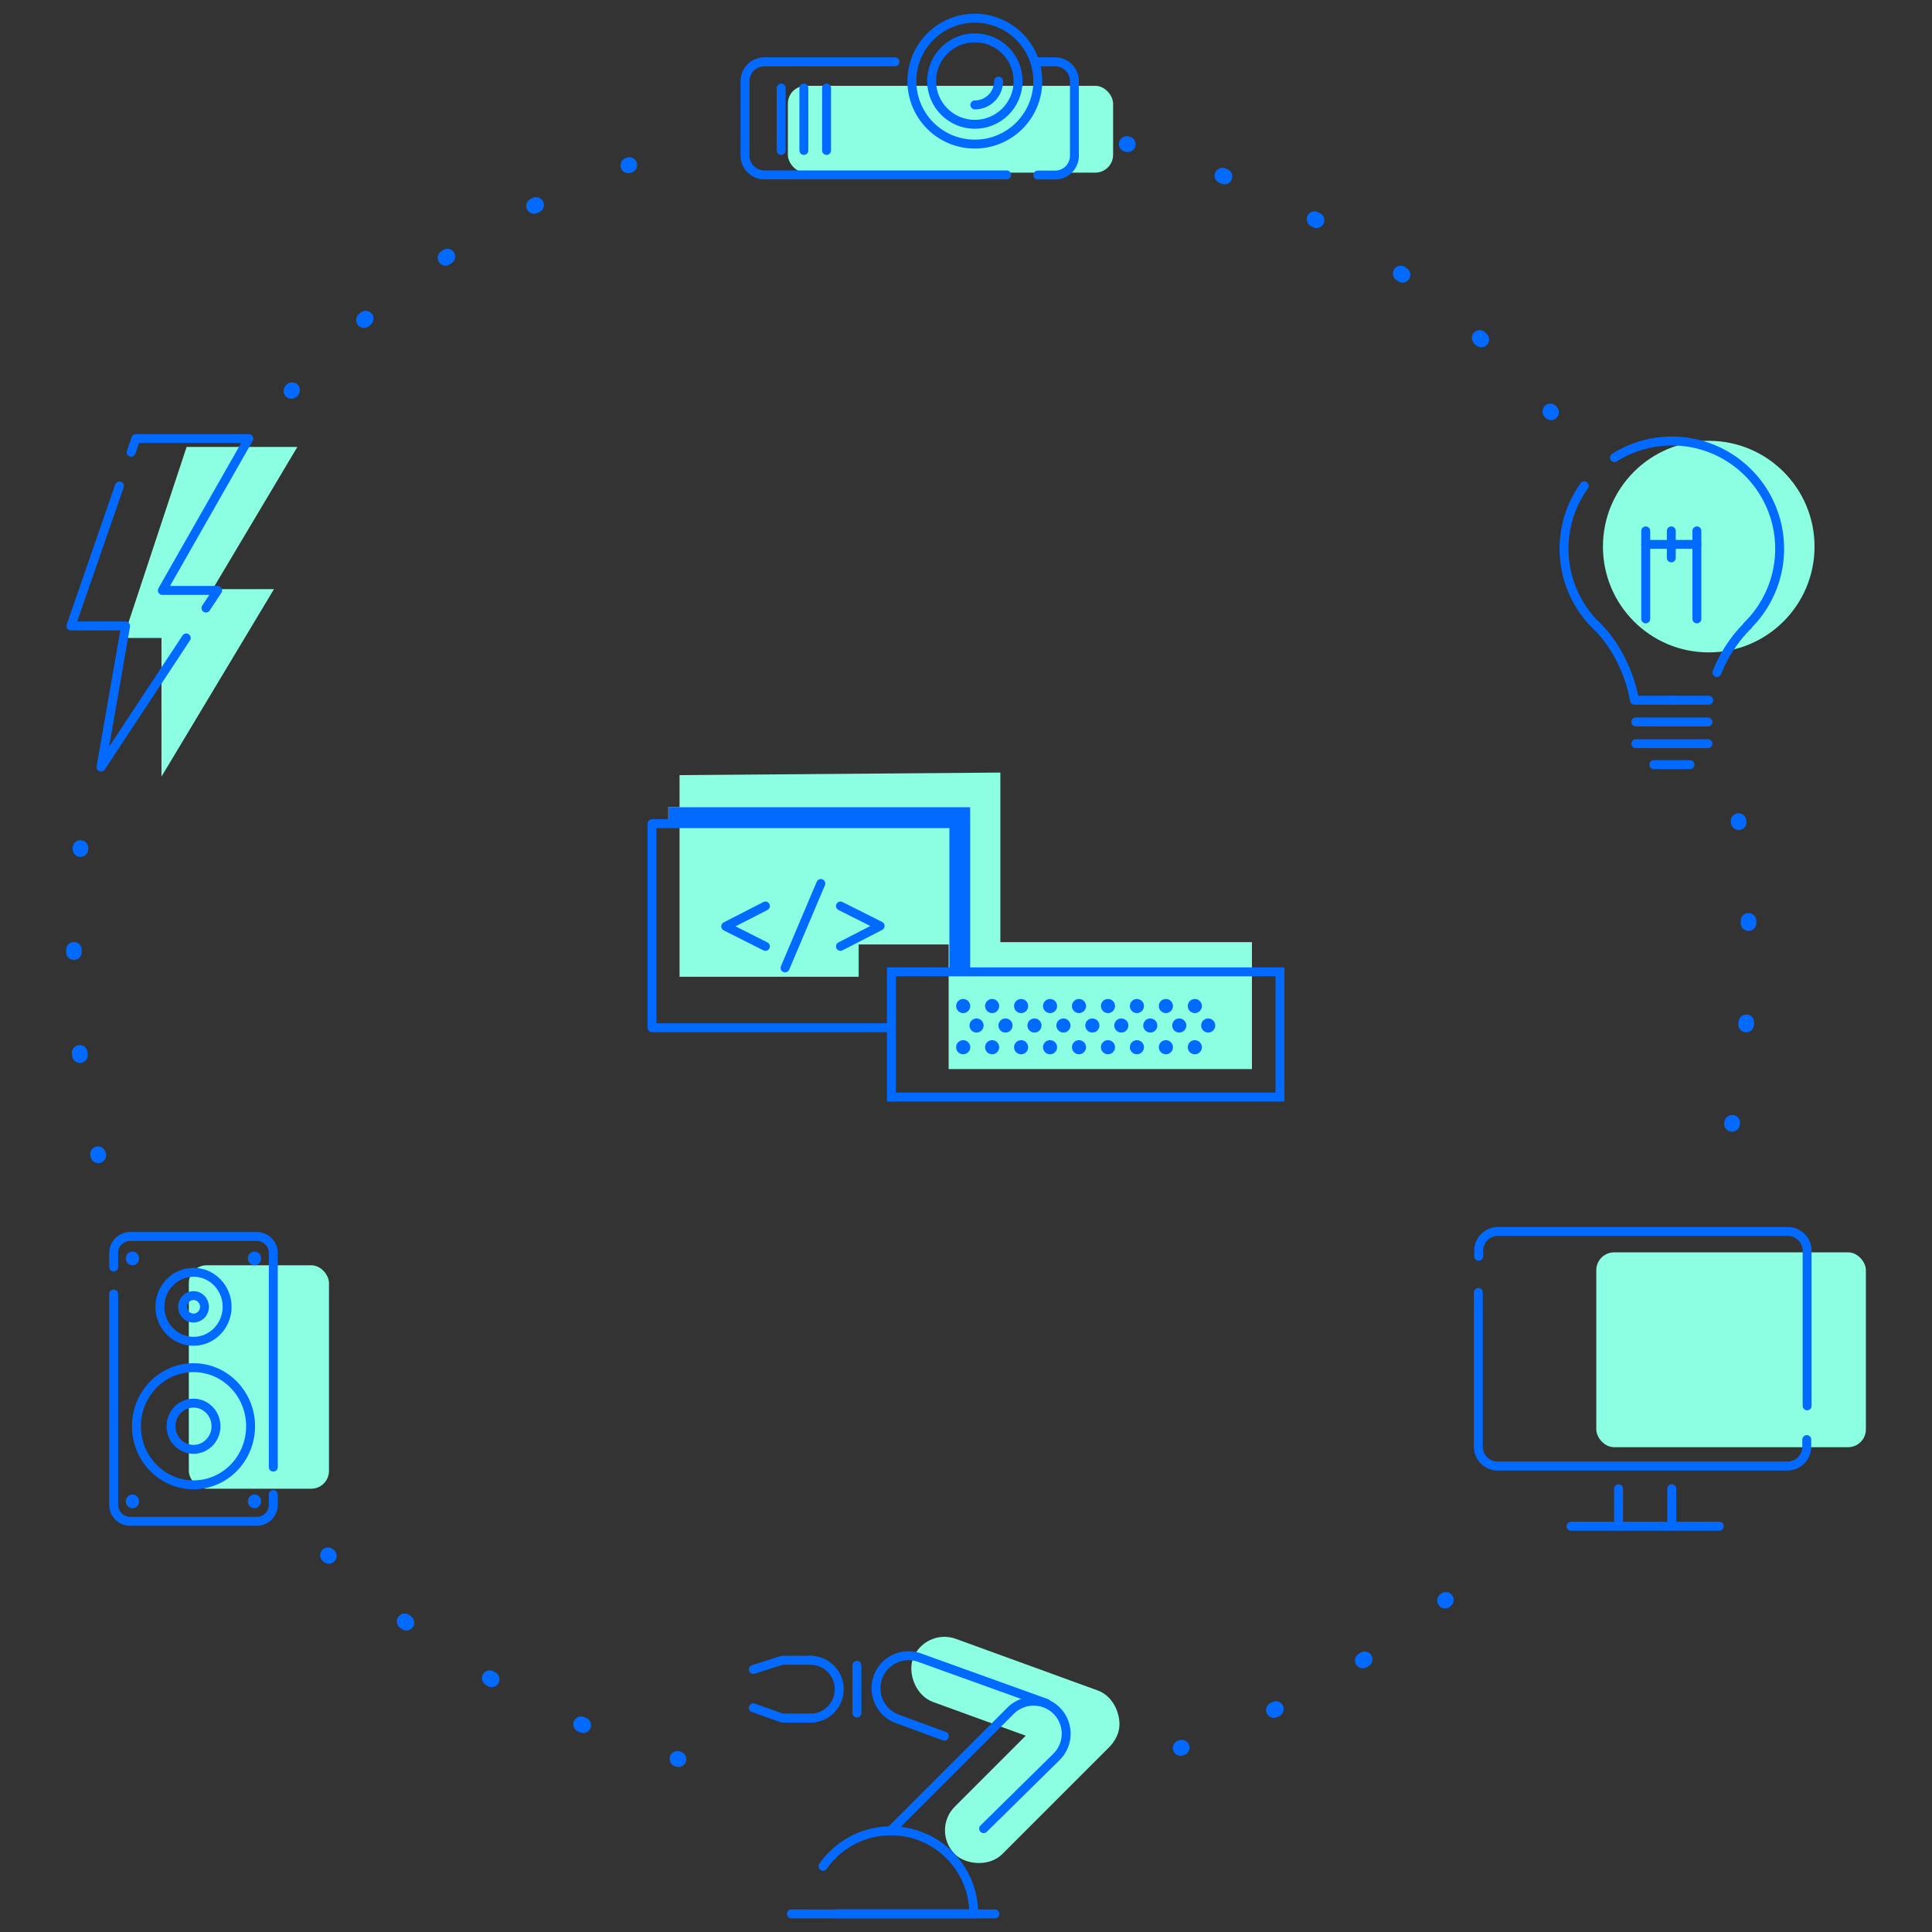 <svg id="Warstwa_1" data-name="Warstwa 1" xmlns="http://www.w3.org/2000/svg" viewBox="0 0 500 500"><rect x="0" y="0" width="500" height="500" fill="#333333" stroke="none"/><defs><style>.cls-1{fill:#8cffe3;}.cls-12,.cls-2,.cls-3,.cls-4,.cls-5,.cls-6,.cls-7,.cls-8,.cls-9{fill:none;stroke:#036aff;}.cls-2,.cls-3,.cls-4,.cls-5,.cls-6,.cls-7,.cls-8,.cls-9{stroke-linecap:round;stroke-linejoin:round;}.cls-2,.cls-3,.cls-4,.cls-5,.cls-6,.cls-7,.cls-8{stroke-width:4.04px;}.cls-3{stroke-dasharray:0.58 26.14;}.cls-4{stroke-dasharray:0.58 25.92;}.cls-5{stroke-dasharray:0.57 25.78;}.cls-6{stroke-dasharray:0.57 25.69;}.cls-7{stroke-dasharray:0.57 25.81;}.cls-8{stroke-dasharray:0.58 25.99;}.cls-12,.cls-9{stroke-width:2.31px;}.cls-10,.cls-11{fill:#036aff;}.cls-11{stroke:#fff;stroke-width:0.04px;}.cls-11,.cls-12{stroke-miterlimit:10;}</style></defs><title>infographics-1 Obszar roboczy 7</title><circle class="cls-1" cx="442.22" cy="141.46" r="27.38"/><rect class="cls-1" x="413.12" y="324.11" width="69.77" height="50.42" rx="4.61" ry="4.61"/><rect class="cls-1" x="203.9" y="22.21" width="84.17" height="22.47" rx="4.61" ry="4.61"/><rect class="cls-1" x="48.87" y="327.45" width="36.27" height="57.83" rx="4.61" ry="4.61"/><polygon class="cls-1" points="48.3 115.66 76.96 115.66 55.04 152.46 70.91 152.46 41.79 200.98 41.79 165.11 31.93 165.11 48.3 115.66"/><rect class="cls-1" x="234.52" y="430.3" width="56.46" height="17.37" rx="8.68" ry="8.68" transform="translate(165.93 -63.38) rotate(19.99)"/><rect class="cls-1" x="238.84" y="451.19" width="56.46" height="17.37" rx="8.68" ry="8.68" transform="translate(-246.96 323.54) rotate(-45)"/><path class="cls-2" d="M25.43,299l-.07-.28"/><path class="cls-3" d="M20.69,273.06a218.91,218.91,0,0,1-1.56-26.13q0-7.14.45-14.17"/><path class="cls-2" d="M20.82,219.74l0-.28"/><path class="cls-2" d="M175.6,455.27l-.28-.08"/><path class="cls-4" d="M150.93,446.47a217.07,217.07,0,0,1-56.26-35"/><path class="cls-2" d="M85.1,402.68l-.21-.19"/><path class="cls-2" d="M374.19,414.05l-.22.18"/><path class="cls-5" d="M353.17,429.43a216.79,216.79,0,0,1-35.27,18.35"/><path class="cls-2" d="M305.83,452.29l-.28.1"/><path class="cls-2" d="M449.93,212.49l.05.29"/><path class="cls-6" d="M452.5,238.33q.4,10-.13,20.12-.51,9.85-1.89,19.46"/><path class="cls-2" d="M448.3,290.57l-.06.28"/><path class="cls-2" d="M291.59,37.27l.28.07"/><path class="cls-7" d="M316.37,45.46a217.18,217.18,0,0,1,76.21,51.46"/><path class="cls-2" d="M401.22,106.48a2,2,0,0,0,.19.22"/><path class="cls-2" d="M75.41,101.18l.19-.21"/><path class="cls-8" d="M94.2,82.84a216.92,216.92,0,0,1,56.3-35.27"/><path class="cls-2" d="M162.6,42.81l.28-.1"/><path class="cls-9" d="M260.53,45.26H197.81a5,5,0,0,1-5-5V21a5,5,0,0,1,5-5h33.82"/><path class="cls-9" d="M273.06,16a5,5,0,0,1,5,5V40.3a5,5,0,0,1-5,5h-4.48"/><path class="cls-9" d="M236,21a16.29,16.29,0,1,1,16.29,16.29A16.27,16.27,0,0,1,236,21Z"/><circle class="cls-9" cx="252.29" cy="20.98" r="11.19"/><path class="cls-9" d="M258.43,21a6.14,6.14,0,0,1-6.14,6.15"/><line class="cls-9" x1="202.17" y1="22.79" x2="202.17" y2="38.94"/><line class="cls-9" x1="208.04" y1="22.79" x2="208.04" y2="38.94"/><line class="cls-9" x1="213.91" y1="22.79" x2="213.91" y2="38.94"/><line class="cls-9" x1="273.06" y1="16" x2="268.58" y2="16"/><path class="cls-9" d="M70.73,379.69V324.31a4.26,4.26,0,0,0-4.19-4.3H33.61a4.26,4.26,0,0,0-4.19,4.3v3.6"/><path class="cls-9" d="M29.42,334.9v54.51a4.26,4.26,0,0,0,4.19,4.3H66.54a4.26,4.26,0,0,0,4.19-4.3v-2.63"/><ellipse class="cls-9" cx="50.08" cy="338.2" rx="8.7" ry="8.93"/><ellipse class="cls-9" cx="50.08" cy="338.2" rx="2.84" ry="2.91"/><ellipse class="cls-9" cx="50.08" cy="369.11" rx="14.77" ry="15.16"/><ellipse class="cls-9" cx="50.08" cy="369.11" rx="5.82" ry="5.98"/><ellipse class="cls-10" cx="34.28" cy="325.68" rx="1.72" ry="1.77"/><ellipse class="cls-10" cx="65.87" cy="325.68" rx="1.72" ry="1.77"/><ellipse class="cls-10" cx="34.28" cy="388.55" rx="1.72" ry="1.77"/><ellipse class="cls-10" cx="65.87" cy="388.55" rx="1.72" ry="1.77"/><path class="cls-9" d="M467.59,372.56v1.85a5,5,0,0,1-5,5h-75a5,5,0,0,1-5-5V334.49"/><path class="cls-9" d="M382.68,325.11V323.7a5,5,0,0,1,5-5h75a5,5,0,0,1,5,5v40.13"/><line class="cls-9" x1="406.58" y1="394.99" x2="444.95" y2="394.99"/><line class="cls-9" x1="418.88" y1="385.28" x2="418.88" y2="393.63"/><line class="cls-9" x1="432.65" y1="385.28" x2="432.65" y2="393.63"/><polyline class="cls-9" points="48.2 165.1 26.14 198.53 32.51 161.99 18.36 161.99 30.91 125.77"/><polyline class="cls-9" points="33.94 117.04 35.16 113.5 64.4 113.5 42.01 152.8 56.31 152.8 53.3 157.36"/><line class="cls-9" x1="423.35" y1="186.84" x2="442.02" y2="186.84"/><line class="cls-9" x1="423.35" y1="192.46" x2="442.02" y2="192.46"/><line class="cls-9" x1="428.02" y1="197.89" x2="437.35" y2="197.89"/><path class="cls-9" d="M417.82,118.43a27.88,27.88,0,0,1,34.45,43.43"/><path class="cls-9" d="M413.22,162A27.87,27.87,0,0,1,410,125.75"/><path class="cls-9" d="M432.68,181.22H423s-1.53-11.15-9.88-19.34"/><path class="cls-9" d="M444.34,174.05a35.83,35.83,0,0,1,8-12.17"/><line class="cls-9" x1="432.53" y1="181.22" x2="442.22" y2="181.22"/><line class="cls-9" x1="425.91" y1="160.17" x2="425.91" y2="137.39"/><line class="cls-9" x1="439.15" y1="160.17" x2="439.15" y2="137.39"/><line class="cls-9" x1="432.53" y1="144.38" x2="432.53" y2="137.39"/><line class="cls-9" x1="425.91" y1="140.89" x2="439.15" y2="140.89"/><line class="cls-9" x1="204.81" y1="495.31" x2="257.47" y2="495.31"/><polyline class="cls-9" points="194.94 441.98 202.48 444.64 210.02 444.64"/><polyline class="cls-9" points="210.02 429.67 202.43 429.67 194.94 432.05"/><path class="cls-9" d="M209.69,429.67a7.49,7.49,0,1,1,0,15"/><path class="cls-9" d="M230.47,473.8l31.08-31.08a8.46,8.46,0,0,1,11.91,0h0a8.45,8.45,0,0,1,0,11.92l-18.9,18.61"/><path class="cls-9" d="M244.4,449.32l-12.12-4.46a8.45,8.45,0,0,1-5.08-10.78h0A8.44,8.44,0,0,1,238,429l32.8,11.8"/><path class="cls-9" d="M213,483a21.42,21.42,0,0,1,39,12.3H216.37"/><line class="cls-9" x1="221.77" y1="443.33" x2="221.77" y2="430.98"/><polygon class="cls-1" points="175.87 200.6 175.87 252.79 222.23 252.79 222.23 244.42 245.51 244.42 245.51 276.68 324 276.68 324 243.83 258.89 243.83 258.89 199.94 175.87 200.6"/><polygon class="cls-11" points="251.11 251.51 246.86 251.51 246.86 213.17 172.99 212.66 172.99 208.87 251.11 208.87 251.11 251.51"/><polyline class="cls-9" points="230.51 265.98 168.74 265.98 168.74 213.17 246.86 213.17 246.86 250.95"/><polyline class="cls-9" points="198.09 234.47 187.81 239.75 198.09 244.92"/><polyline class="cls-9" points="217.51 244.92 227.78 239.63 217.51 234.47"/><line class="cls-9" x1="212.43" y1="228.65" x2="203.17" y2="250.5"/><rect class="cls-12" x="230.69" y="251.51" width="100.57" height="32.41"/><circle class="cls-10" cx="249.27" cy="260.36" r="1.83"/><circle class="cls-10" cx="256.76" cy="260.36" r="1.83"/><circle class="cls-10" cx="264.26" cy="260.36" r="1.83"/><circle class="cls-10" cx="271.75" cy="260.36" r="1.83"/><circle class="cls-10" cx="279.24" cy="260.36" r="1.83"/><circle class="cls-10" cx="286.74" cy="260.36" r="1.83"/><circle class="cls-10" cx="294.23" cy="260.36" r="1.83"/><circle class="cls-10" cx="301.73" cy="260.36" r="1.83"/><circle class="cls-10" cx="309.22" cy="260.36" r="1.83"/><circle class="cls-10" cx="252.73" cy="265.4" r="1.83"/><circle class="cls-10" cx="260.22" cy="265.4" r="1.83"/><circle class="cls-10" cx="267.72" cy="265.4" r="1.83"/><circle class="cls-10" cx="275.21" cy="265.4" r="1.83"/><circle class="cls-10" cx="282.7" cy="265.4" r="1.83"/><circle class="cls-10" cx="290.2" cy="265.4" r="1.83"/><circle class="cls-10" cx="297.69" cy="265.4" r="1.83"/><circle class="cls-10" cx="305.19" cy="265.4" r="1.83"/><circle class="cls-10" cx="312.68" cy="265.4" r="1.83"/><circle class="cls-10" cx="249.27" cy="271.02" r="1.83"/><circle class="cls-10" cx="256.76" cy="271.02" r="1.83"/><circle class="cls-10" cx="264.26" cy="271.02" r="1.83"/><circle class="cls-10" cx="271.75" cy="271.02" r="1.83"/><circle class="cls-10" cx="279.24" cy="271.02" r="1.83"/><circle class="cls-10" cx="286.74" cy="271.02" r="1.83"/><circle class="cls-10" cx="294.23" cy="271.02" r="1.83"/><circle class="cls-10" cx="301.73" cy="271.02" r="1.83"/><circle class="cls-10" cx="309.22" cy="271.02" r="1.83"/></svg>
